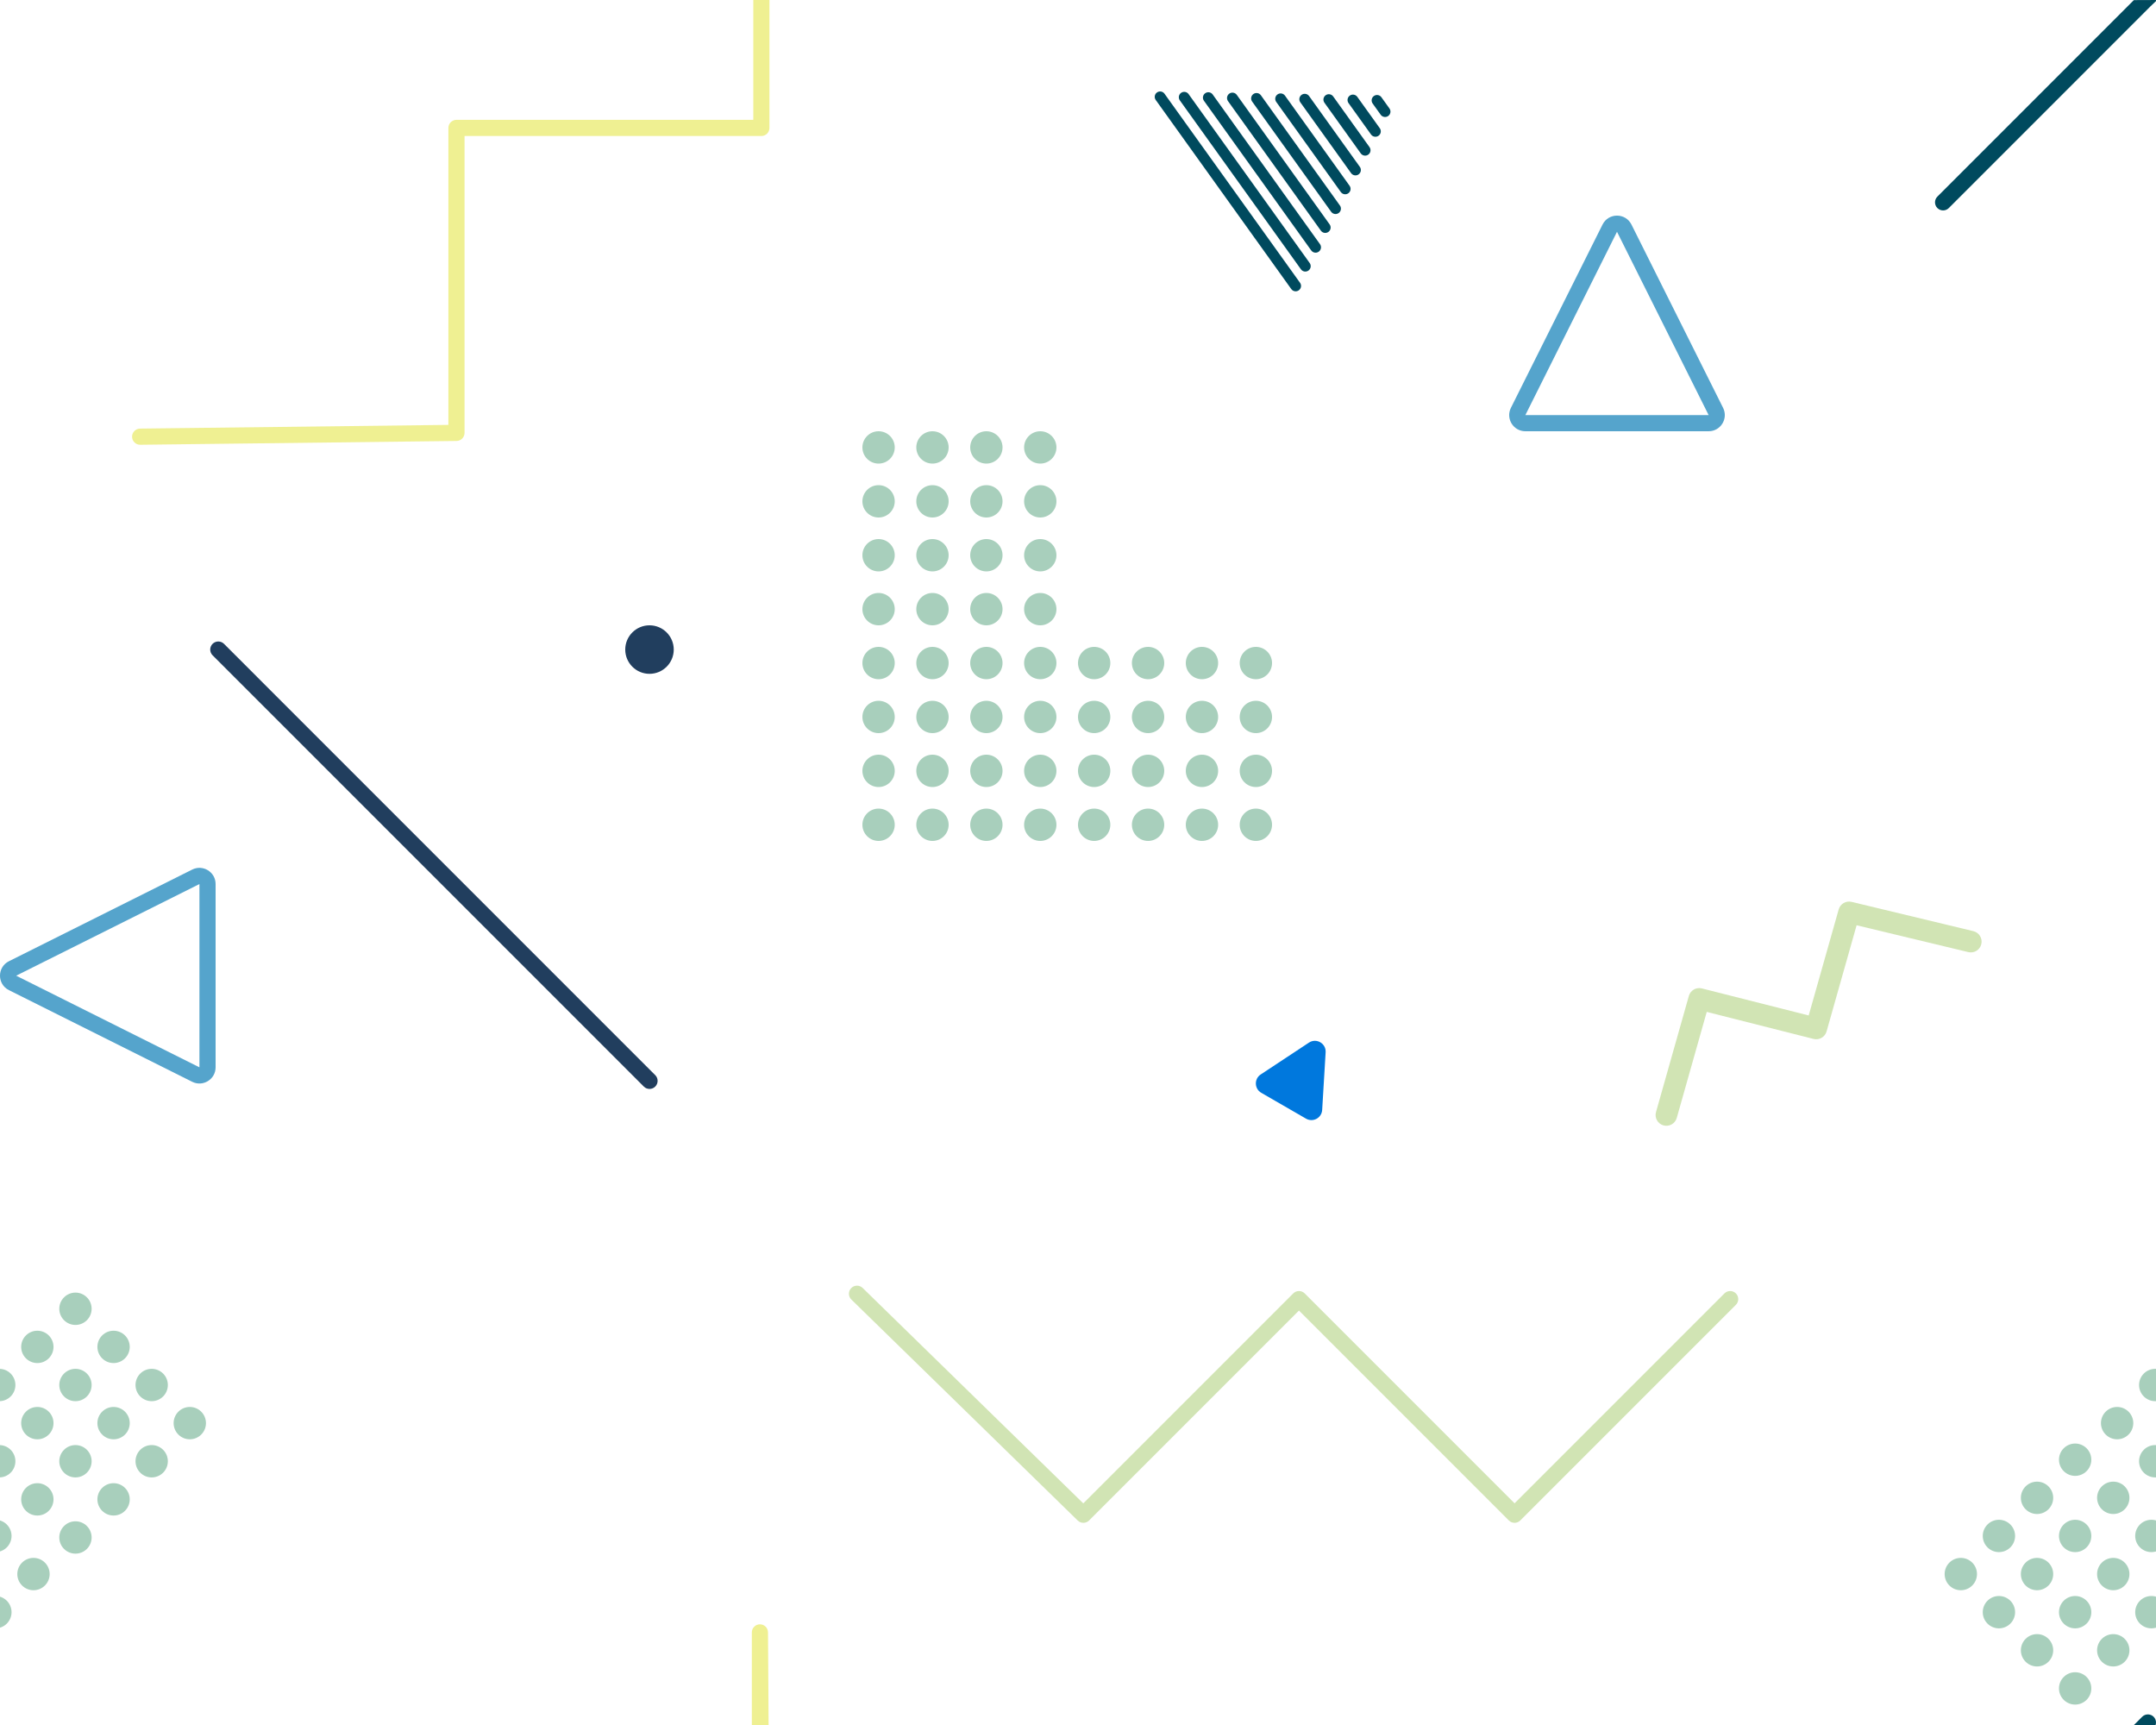 <?xml version="1.0" encoding="UTF-8"?>
<svg width="400px" height="320px" viewBox="0 0 400 320" version="1.1" xmlns="http://www.w3.org/2000/svg" xmlns:xlink="http://www.w3.org/1999/xlink">
    <!-- Generator: Sketch 48.2 (47327) - http://www.bohemiancoding.com/sketch -->
    <title>tile</title>
    <desc>Created with Sketch.</desc>
    <defs></defs>
    <g id="01" stroke="none" stroke-width="1" fill="none" fill-rule="evenodd">
        <g id="tile">
            <g transform="translate(-13, -21)">
                <path d="M52.439,142.561 C51.854,141.975 51.854,141.025 52.439,140.439 C53.025,139.854 53.975,139.854 54.561,140.439 L134.567,220.446 C135.153,221.031 135.153,221.981 134.567,222.567 C133.981,223.153 133.031,223.153 132.446,222.567 L52.439,142.561 Z" id="diagonal-line" fill="#213E5E" fill-rule="nonzero"></path>
                <path d="M173.061,302.061 C172.475,302.646 171.525,302.646 170.939,302.061 C170.354,301.475 170.354,300.525 170.939,299.939 L210.939,259.939 C211.525,259.354 212.475,259.354 213.061,259.939 L252,298.879 L290.939,259.939 C291.52,259.359 292.46,259.353 293.048,259.927 L335.044,300.923 C335.637,301.501 335.648,302.451 335.069,303.044 C334.491,303.637 333.541,303.648 332.948,303.069 L292.013,263.109 L253.061,302.061 C252.475,302.646 251.525,302.646 250.939,302.061 L212,263.121 L173.061,302.061 Z" id="zigzag" fill="#D1E4B4" fill-rule="nonzero" transform="translate(252.998, 281.498) rotate(-180) translate(-252.998, -281.498) "></path>
                <path d="M315.397,214.045 C314.605,214.815 313.339,214.797 312.568,214.006 C311.798,213.214 311.816,211.947 312.608,211.177 L328.657,195.568 C329.433,194.813 330.67,194.813 331.446,195.568 L346.101,209.821 L360.756,195.568 C361.525,194.819 362.749,194.812 363.527,195.551 L380.378,211.549 C381.179,212.31 381.211,213.576 380.451,214.377 C379.69,215.178 378.425,215.211 377.623,214.45 L362.167,199.775 L347.495,214.045 C346.719,214.8 345.483,214.8 344.706,214.045 L330.052,199.791 L315.397,214.045 Z" id="little-zigzag" fill="#D1E4B4" fill-rule="nonzero" transform="translate(346.501, 205.001) rotate(-30) translate(-346.501, -205.001) "></path>
                <path d="M50.938,48.654 L33.449,66.143 L31.505,63.844 L49.878,45.472 C50.463,44.886 51.413,44.886 51.999,45.472 L90.938,84.411 L129.878,45.472 C130.458,44.891 131.398,44.885 131.986,45.459 L173.982,86.455 C174.575,87.034 174.586,87.983 174.008,88.576 C173.429,89.169 172.479,89.18 171.887,88.602 L130.951,48.641 L91.999,87.593 C91.413,88.179 90.463,88.179 89.878,87.593 L50.938,48.654 Z" id="zigzag" fill="#EFF092" fill-rule="nonzero" transform="translate(102.97, 67.03) rotate(-225) translate(-102.97, -67.03) "></path>
                <g id="dot-square" transform="translate(173, 101)" fill="#A8CFBC">
                    <circle id="Oval-2" cx="3" cy="3" r="3"></circle>
                    <circle id="Oval-2" cx="13" cy="3" r="3"></circle>
                    <circle id="Oval-2" cx="23" cy="3" r="3"></circle>
                    <circle id="Oval-2" cx="33" cy="3" r="3"></circle>
                    <circle id="Oval-2" cx="3" cy="13" r="3"></circle>
                    <circle id="Oval-2" cx="13" cy="13" r="3"></circle>
                    <circle id="Oval-2" cx="23" cy="13" r="3"></circle>
                    <circle id="Oval-2" cx="33" cy="13" r="3"></circle>
                    <circle id="Oval-2" cx="3" cy="23" r="3"></circle>
                    <circle id="Oval-2" cx="13" cy="23" r="3"></circle>
                    <circle id="Oval-2" cx="23" cy="23" r="3"></circle>
                    <circle id="Oval-2" cx="33" cy="23" r="3"></circle>
                    <circle id="Oval-2" cx="3" cy="33" r="3"></circle>
                    <circle id="Oval-2" cx="13" cy="33" r="3"></circle>
                    <circle id="Oval-2" cx="23" cy="33" r="3"></circle>
                    <circle id="Oval-2" cx="33" cy="33" r="3"></circle>
                </g>
                <g id="dot-square" transform="translate(173, 141)" fill="#A8CFBC">
                    <circle id="Oval-2" cx="3" cy="3" r="3"></circle>
                    <circle id="Oval-2" cx="13" cy="3" r="3"></circle>
                    <circle id="Oval-2" cx="23" cy="3" r="3"></circle>
                    <circle id="Oval-2" cx="33" cy="3" r="3"></circle>
                    <circle id="Oval-2" cx="3" cy="13" r="3"></circle>
                    <circle id="Oval-2" cx="13" cy="13" r="3"></circle>
                    <circle id="Oval-2" cx="23" cy="13" r="3"></circle>
                    <circle id="Oval-2" cx="33" cy="13" r="3"></circle>
                    <circle id="Oval-2" cx="3" cy="23" r="3"></circle>
                    <circle id="Oval-2" cx="13" cy="23" r="3"></circle>
                    <circle id="Oval-2" cx="23" cy="23" r="3"></circle>
                    <circle id="Oval-2" cx="33" cy="23" r="3"></circle>
                    <circle id="Oval-2" cx="3" cy="33" r="3"></circle>
                    <circle id="Oval-2" cx="13" cy="33" r="3"></circle>
                    <circle id="Oval-2" cx="23" cy="33" r="3"></circle>
                    <circle id="Oval-2" cx="33" cy="33" r="3"></circle>
                </g>
                <g id="dot-square" transform="translate(213, 141)" fill="#A8CFBC">
                    <circle id="Oval-2" cx="3" cy="3" r="3"></circle>
                    <circle id="Oval-2" cx="13" cy="3" r="3"></circle>
                    <circle id="Oval-2" cx="23" cy="3" r="3"></circle>
                    <circle id="Oval-2" cx="33" cy="3" r="3"></circle>
                    <circle id="Oval-2" cx="3" cy="13" r="3"></circle>
                    <circle id="Oval-2" cx="13" cy="13" r="3"></circle>
                    <circle id="Oval-2" cx="23" cy="13" r="3"></circle>
                    <circle id="Oval-2" cx="33" cy="13" r="3"></circle>
                    <circle id="Oval-2" cx="3" cy="23" r="3"></circle>
                    <circle id="Oval-2" cx="13" cy="23" r="3"></circle>
                    <circle id="Oval-2" cx="23" cy="23" r="3"></circle>
                    <circle id="Oval-2" cx="33" cy="23" r="3"></circle>
                    <circle id="Oval-2" cx="3" cy="33" r="3"></circle>
                    <circle id="Oval-2" cx="13" cy="33" r="3"></circle>
                    <circle id="Oval-2" cx="23" cy="33" r="3"></circle>
                    <circle id="Oval-2" cx="33" cy="33" r="3"></circle>
                </g>
                <g id="dot-square" transform="translate(405.425, 305.575) rotate(-315) translate(-405.425, -305.575) translate(387.425, 277.075)" fill="#A8CFBC">
                    <circle id="Oval-2" cx="3.707" cy="3.695" r="3"></circle>
                    <circle id="Oval-2" cx="3.707" cy="13.695" r="3"></circle>
                    <circle id="Oval-2" cx="13.707" cy="13.695" r="3"></circle>
                    <circle id="Oval-2" cx="3" cy="24" r="3"></circle>
                    <circle id="Oval-2" cx="13" cy="24" r="3"></circle>
                    <circle id="Oval-2" cx="23" cy="24" r="3"></circle>
                    <circle id="Oval-2" cx="3" cy="34" r="3"></circle>
                    <circle id="Oval-2" cx="13" cy="34" r="3"></circle>
                    <circle id="Oval-2" cx="23" cy="34" r="3"></circle>
                    <circle id="Oval-2" cx="33" cy="34" r="3"></circle>
                    <circle id="Oval-2" cx="3" cy="44" r="3"></circle>
                    <circle id="Oval-2" cx="13" cy="44" r="3"></circle>
                    <circle id="Oval-2" cx="23" cy="44" r="3"></circle>
                    <circle id="Oval-2" cx="33" cy="44" r="3"></circle>
                    <circle id="Oval-2" cx="3" cy="54" r="3"></circle>
                    <circle id="Oval-2" cx="13" cy="54" r="3"></circle>
                    <circle id="Oval-2" cx="23" cy="54" r="3"></circle>
                    <circle id="Oval-2" cx="33" cy="54" r="3"></circle>
                </g>
                <g id="dot-square" transform="translate(27, 285) rotate(-315) translate(-27, -285) translate(9, 267)" fill="#A8CFBC">
                    <circle id="Oval-2" cx="3" cy="3" r="3"></circle>
                    <circle id="Oval-2" cx="13" cy="3" r="3"></circle>
                    <circle id="Oval-2" cx="23" cy="3" r="3"></circle>
                    <circle id="Oval-2" cx="33" cy="3" r="3"></circle>
                    <circle id="Oval-2" cx="3" cy="13" r="3"></circle>
                    <circle id="Oval-2" cx="13" cy="13" r="3"></circle>
                    <circle id="Oval-2" cx="23" cy="13" r="3"></circle>
                    <circle id="Oval-2" cx="33" cy="13" r="3"></circle>
                    <circle id="Oval-2" cx="3" cy="23" r="3"></circle>
                    <circle id="Oval-2" cx="13" cy="23" r="3"></circle>
                    <circle id="Oval-2" cx="23" cy="23" r="3"></circle>
                    <circle id="Oval-2" cx="33" cy="23" r="3"></circle>
                    <circle id="Oval-2" cx="13" cy="33" r="3"></circle>
                    <circle id="Oval-2" cx="23" cy="33" r="3"></circle>
                    <circle id="Oval-2" cx="33" cy="33" r="3"></circle>
                </g>
                <g id="dot-square" transform="translate(12.142, 313) rotate(-315) translate(-12.142, -313) translate(4.142, 305)" fill="#A8CFBC">
                    <circle id="Oval-2" cx="3" cy="3" r="3"></circle>
                    <circle id="Oval-2" cx="13" cy="3" r="3"></circle>
                    <circle id="Oval-2" cx="13" cy="13" r="3"></circle>
                </g>
                <path d="M162.12,327.253 L148.478,340.895 C147.892,341.481 146.942,341.481 146.356,340.895 C145.771,340.31 145.771,339.36 146.356,338.774 L159.91,325.043 L162.12,327.253 Z" id="zigzag-end" fill="#EFF092" fill-rule="nonzero" transform="translate(154.018, 333.189) rotate(-225) translate(-154.018, -333.189) "></path>
                <path d="M313,64 L296,98 L330,98 L313,64 Z M315.683,62.658 L332.683,96.658 C333.681,98.653 332.23,101 330,101 L296,101 C293.77,101 292.319,98.653 293.317,96.658 L310.317,62.658 C311.422,60.447 314.578,60.447 315.683,62.658 Z" id="triangle" fill="#55A4CC" fill-rule="nonzero"></path>
                <path d="M33,184.996 L16,218.996 L50,218.996 L33,184.996 Z M35.683,183.654 L52.683,217.654 C53.681,219.649 52.23,221.996 50,221.996 L16,221.996 C13.77,221.996 12.319,219.649 13.317,217.654 L30.317,183.654 C31.422,181.443 34.578,181.443 35.683,183.654 Z" id="triangle" fill="#55A4CC" fill-rule="nonzero" transform="translate(33, 201.996) rotate(-90) translate(-33, -201.996) "></path>
                <path d="M256.339,214.546 L261.134,224.136 C261.799,225.466 260.832,227.03 259.345,227.03 L249.755,227.03 C248.268,227.03 247.301,225.466 247.966,224.136 L252.761,214.546 C253.498,213.072 255.602,213.072 256.339,214.546 Z" id="little-fat-triangle" fill="#0078DD" fill-rule="nonzero" transform="translate(254.55, 220.235) rotate(-330) translate(-254.55, -220.235) "></path>
                <circle id="little-filled-circle" fill="#213E5E" cx="133.5" cy="141.5" r="4.5"></circle>
                <g id="lined-triangle" transform="translate(245.07, 48.857) rotate(-62.5) translate(-245.07, -48.857) translate(225.07, 28.357)" fill="#004A5E" fill-rule="nonzero">
                    <path d="M20.108,0.548 C20.357,0.055 20.959,-0.142 21.452,0.108 C21.945,0.357 22.142,0.959 21.892,1.452 L2.392,39.952 C2.143,40.445 1.541,40.642 1.048,40.392 C0.555,40.143 0.358,39.541 0.608,39.048 L20.108,0.548 Z" id="line"></path>
                    <path d="M22.108,4.548 C22.357,4.055 22.959,3.858 23.452,4.108 C23.945,4.357 24.142,4.959 23.892,5.452 L6.469,39.851 C6.22,40.344 5.618,40.541 5.125,40.291 C4.632,40.042 4.435,39.44 4.685,38.947 L22.108,4.548 Z" id="line"></path>
                    <path d="M24.108,8.548 C24.357,8.055 24.959,7.858 25.452,8.108 C25.945,8.357 26.142,8.959 25.892,9.452 L10.457,39.926 C10.208,40.419 9.606,40.616 9.113,40.366 C8.621,40.117 8.423,39.515 8.673,39.022 L24.108,8.548 Z" id="line"></path>
                    <path d="M26.108,12.548 C26.357,12.055 26.959,11.858 27.452,12.108 C27.945,12.357 28.142,12.959 27.892,13.452 L14.536,39.822 C14.286,40.315 13.684,40.512 13.192,40.263 C12.699,40.013 12.502,39.411 12.751,38.919 L26.108,12.548 Z" id="line"></path>
                    <path d="M28.108,16.548 C28.357,16.055 28.959,15.858 29.452,16.108 C29.945,16.357 30.142,16.959 29.892,17.452 L18.524,39.897 C18.274,40.39 17.673,40.587 17.18,40.337 C16.687,40.088 16.49,39.486 16.74,38.993 L28.108,16.548 Z" id="line"></path>
                    <path d="M30.108,20.548 C30.357,20.055 30.959,19.858 31.452,20.108 C31.945,20.357 32.142,20.959 31.892,21.452 L22.602,39.793 C22.353,40.286 21.751,40.483 21.258,40.234 C20.766,39.984 20.568,39.382 20.818,38.89 L30.108,20.548 Z" id="line"></path>
                    <path d="M32.108,24.548 C32.357,24.055 32.959,23.858 33.452,24.108 C33.945,24.357 34.142,24.959 33.892,25.452 L26.59,39.868 C26.341,40.361 25.739,40.558 25.246,40.308 C24.754,40.059 24.557,39.457 24.806,38.964 L32.108,24.548 Z" id="line"></path>
                    <path d="M34.108,28.548 C34.357,28.055 34.959,27.858 35.452,28.108 C35.945,28.357 36.142,28.959 35.892,29.452 L30.669,39.764 C30.419,40.257 29.818,40.454 29.325,40.205 C28.832,39.955 28.635,39.354 28.885,38.861 L34.108,28.548 Z" id="line"></path>
                    <path d="M36.108,32.548 C36.357,32.055 36.959,31.858 37.452,32.108 C37.945,32.357 38.142,32.959 37.892,33.452 L34.657,39.839 C34.407,40.332 33.806,40.529 33.313,40.28 C32.82,40.03 32.623,39.428 32.873,38.936 L36.108,32.548 Z" id="line"></path>
                    <path d="M38.108,36.548 C38.357,36.055 38.959,35.858 39.452,36.108 C39.945,36.357 40.142,36.959 39.892,37.452 L38.735,39.736 C38.486,40.228 37.884,40.425 37.391,40.176 C36.899,39.926 36.702,39.325 36.951,38.832 L38.108,36.548 Z" id="line"></path>
                </g>
                <path d="M373.092,19.908 L374.243,21.127 L411.687,58.566 C412.273,59.152 412.273,60.101 411.687,60.687 C411.101,61.273 410.152,61.273 409.566,60.687 L373.111,24.233 L373.092,19.908 Z" id="diagonal-line" fill="#004A5E" fill-rule="nonzero" transform="translate(392.609, 40.517) rotate(-270) translate(-392.609, -40.517) "></path>
                <g id="diagonal-line" transform="translate(410.5, 341.032) rotate(-270) translate(-410.5, -341.032) translate(408.5, 338.532)" fill="#004A5E" fill-rule="nonzero">
                    <path d="M0.439,2.561 C-0.146,1.975 -0.146,1.025 0.439,0.439 C1.025,-0.146 1.975,-0.146 2.561,0.439 L3.686,1.564 L2.564,4.686 L0.439,2.561 Z"></path>
                </g>
            </g>
        </g>
    </g>
</svg>